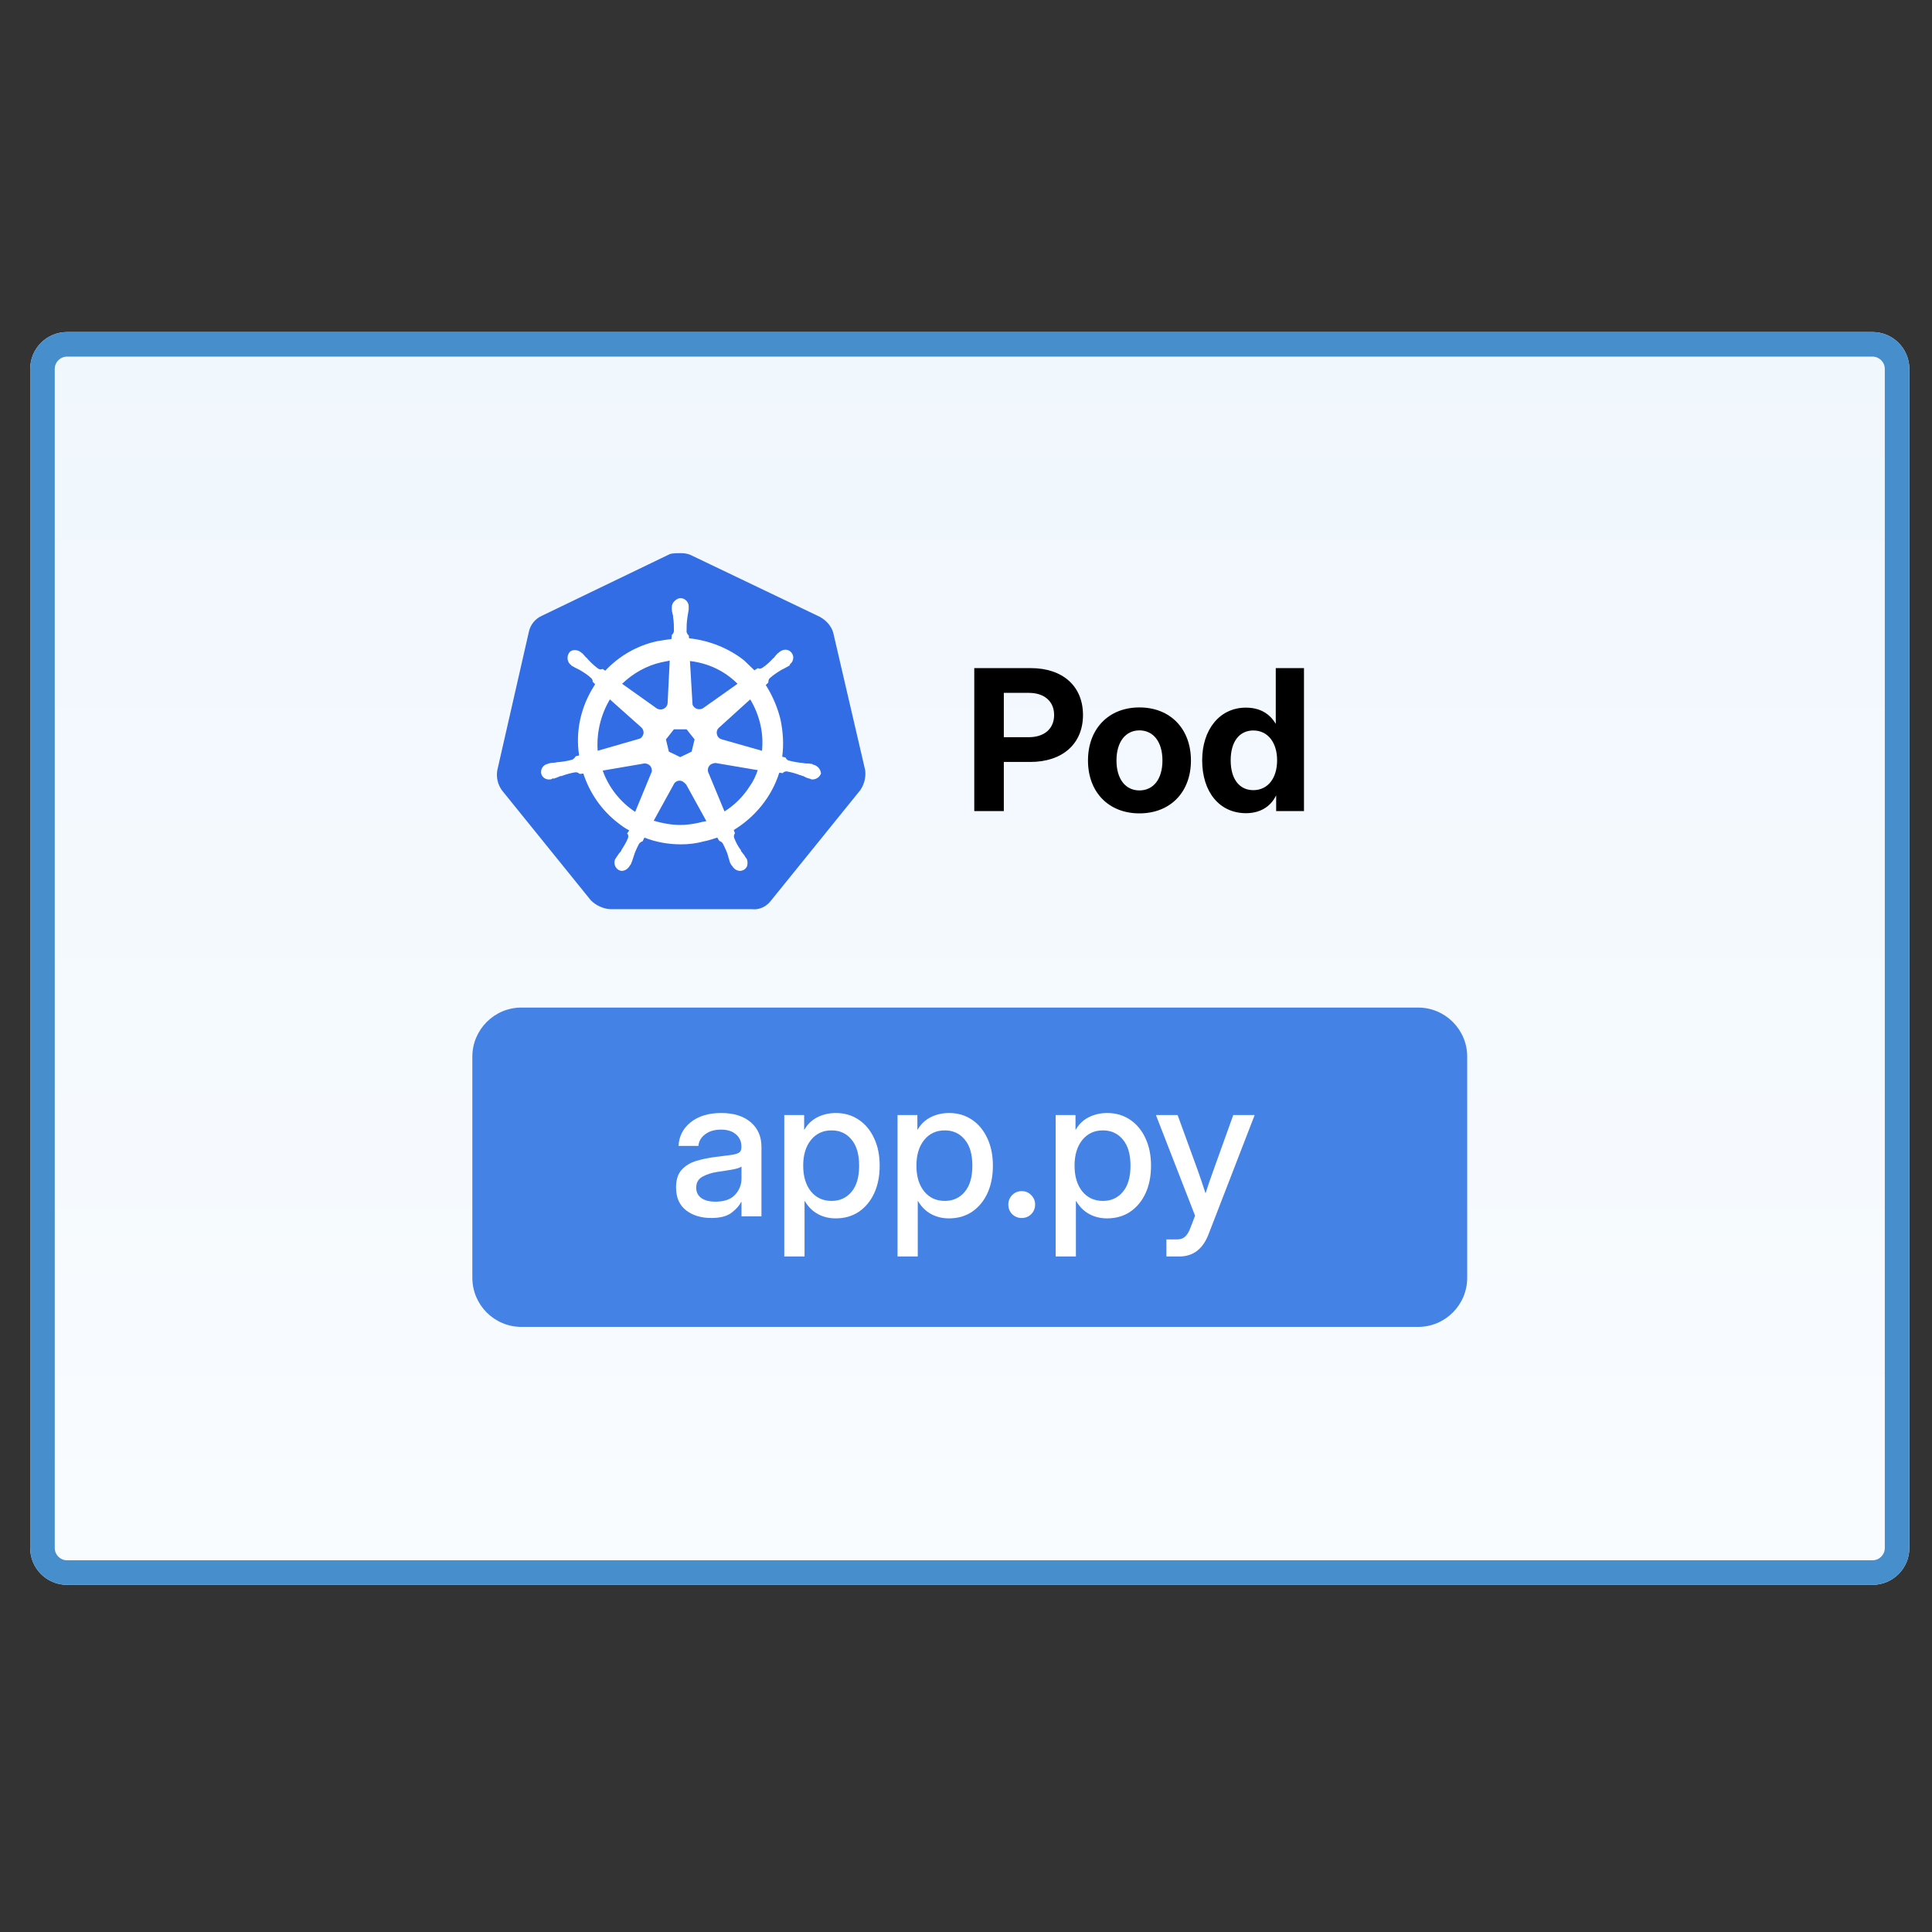 <svg width="128" height="128" viewBox="0 0 128 128" fill="none" xmlns="http://www.w3.org/2000/svg">
<rect x="0" y="0" width="128" height="128" fill="#333333" stroke="none"/>
<path d="M2 24.441C2 23.093 3.093 22 4.441 22H124.059C125.407 22 126.5 23.093 126.5 24.441V102.559C126.5 103.907 125.407 105 124.059 105H4.441C3.093 105 2 103.907 2 102.559V24.441Z" fill="url(#paint0_linear_215_10860)"/>
<path d="M124.059 103.373V105H4.441V103.373H124.059ZM124.873 102.559V24.441C124.873 23.992 124.508 23.628 124.059 23.628H4.441C3.992 23.628 3.627 23.992 3.627 24.441V102.559C3.627 103.008 3.992 103.373 4.441 103.373V105L4.316 104.997C3.026 104.931 2 103.865 2 102.559V24.441C2 23.093 3.093 22 4.441 22H124.059L124.184 22.003C125.474 22.069 126.5 23.135 126.5 24.441V102.559L126.497 102.684C126.434 103.933 125.433 104.934 124.184 104.997L124.059 105V103.373C124.508 103.373 124.873 103.008 124.873 102.559Z" fill="#478ECC"/>
<path d="M31.294 70.009C31.294 68.211 32.752 66.754 34.549 66.754H93.951C95.749 66.754 97.206 68.211 97.206 70.009V84.656C97.206 86.454 95.749 87.911 93.951 87.911H34.549C32.752 87.911 31.294 86.454 31.294 84.656V70.009Z" fill="#4482E6"/>
<path d="M77.276 83.246V82.114H78.001C78.213 82.114 78.384 82.052 78.516 81.93C78.651 81.811 78.77 81.614 78.872 81.338L79.177 80.544L76.583 73.875H78.02L79.361 77.556C79.45 77.806 79.537 78.058 79.622 78.312C79.707 78.562 79.789 78.812 79.87 79.062C79.95 78.812 80.033 78.562 80.118 78.312C80.207 78.058 80.296 77.806 80.385 77.556L81.707 73.875H83.125L80.073 81.764C79.696 82.752 79.047 83.246 78.128 83.246H77.276Z" fill="white"/>
<path d="M69.939 83.244V73.874H71.255V74.84H71.275C71.486 74.471 71.777 74.196 72.145 74.014C72.514 73.831 72.917 73.74 73.353 73.74C73.93 73.74 74.436 73.889 74.873 74.185C75.309 74.478 75.648 74.887 75.89 75.412C76.136 75.933 76.258 76.54 76.258 77.23C76.258 77.921 76.138 78.529 75.896 79.055C75.655 79.576 75.316 79.985 74.879 80.282C74.442 80.574 73.932 80.721 73.347 80.721C72.91 80.721 72.516 80.625 72.165 80.434C71.813 80.244 71.525 79.958 71.3 79.576H71.281V83.244H69.939ZM73.074 79.564C73.616 79.564 74.055 79.364 74.389 78.966C74.729 78.567 74.898 77.989 74.898 77.23C74.898 76.472 74.729 75.893 74.389 75.495C74.055 75.092 73.616 74.891 73.074 74.891C72.501 74.891 72.044 75.105 71.7 75.533C71.361 75.957 71.192 76.523 71.192 77.23C71.192 77.934 71.361 78.5 71.7 78.928C72.044 79.352 72.501 79.564 73.074 79.564Z" fill="white"/>
<path d="M67.689 80.696C67.443 80.696 67.233 80.611 67.059 80.442C66.89 80.268 66.805 80.056 66.805 79.806C66.805 79.56 66.89 79.35 67.059 79.177C67.233 79.003 67.443 78.916 67.689 78.916C67.939 78.916 68.149 79.003 68.318 79.177C68.492 79.35 68.579 79.56 68.579 79.806C68.579 80.056 68.492 80.268 68.318 80.442C68.149 80.611 67.939 80.696 67.689 80.696Z" fill="white"/>
<path d="M59.463 83.244V73.874H60.779V74.84H60.798C61.01 74.471 61.3 74.196 61.669 74.014C62.038 73.831 62.44 73.74 62.877 73.74C63.453 73.74 63.96 73.889 64.396 74.185C64.833 74.478 65.172 74.887 65.413 75.412C65.659 75.933 65.782 76.54 65.782 77.23C65.782 77.921 65.661 78.529 65.42 79.055C65.178 79.576 64.839 79.985 64.403 80.282C63.966 80.574 63.455 80.721 62.87 80.721C62.434 80.721 62.04 80.625 61.688 80.434C61.336 80.244 61.048 79.958 60.823 79.576H60.804V83.244H59.463ZM62.597 79.564C63.139 79.564 63.578 79.364 63.913 78.966C64.252 78.567 64.421 77.989 64.421 77.23C64.421 76.472 64.252 75.893 63.913 75.495C63.578 75.092 63.139 74.891 62.597 74.891C62.025 74.891 61.567 75.105 61.224 75.533C60.885 75.957 60.715 76.523 60.715 77.23C60.715 77.934 60.885 78.5 61.224 78.928C61.567 79.352 62.025 79.564 62.597 79.564Z" fill="white"/>
<path d="M51.961 83.244V73.874H53.277V74.84H53.296C53.508 74.471 53.799 74.196 54.167 74.014C54.536 73.831 54.939 73.74 55.375 73.74C55.952 73.74 56.458 73.889 56.895 74.185C57.331 74.478 57.67 74.887 57.912 75.412C58.158 75.933 58.281 76.54 58.281 77.23C58.281 77.921 58.16 78.529 57.918 79.055C57.677 79.576 57.337 79.985 56.901 80.282C56.465 80.574 55.954 80.721 55.369 80.721C54.932 80.721 54.538 80.625 54.187 80.434C53.835 80.244 53.547 79.958 53.322 79.576H53.303V83.244H51.961ZM55.096 79.564C55.638 79.564 56.077 79.364 56.411 78.966C56.751 78.567 56.92 77.989 56.92 77.23C56.92 76.472 56.751 75.893 56.411 75.495C56.077 75.092 55.638 74.891 55.096 74.891C54.523 74.891 54.066 75.105 53.722 75.533C53.383 75.957 53.214 76.523 53.214 77.23C53.214 77.934 53.383 78.5 53.722 78.928C54.066 79.352 54.523 79.564 55.096 79.564Z" fill="white"/>
<path d="M47.118 80.695C46.448 80.695 45.893 80.525 45.452 80.186C45.011 79.843 44.791 79.337 44.791 78.667C44.791 78.159 44.916 77.769 45.166 77.497C45.42 77.222 45.749 77.025 46.151 76.906C46.558 76.787 46.989 76.701 47.442 76.645C47.862 76.595 48.194 76.552 48.44 76.518C48.686 76.484 48.86 76.434 48.961 76.366C49.067 76.298 49.12 76.181 49.12 76.016V75.959C49.12 75.633 49.002 75.366 48.764 75.158C48.527 74.946 48.194 74.84 47.766 74.84C47.338 74.84 46.989 74.944 46.717 75.151C46.446 75.355 46.298 75.611 46.272 75.921H44.956C44.986 75.281 45.255 74.757 45.764 74.35C46.272 73.944 46.946 73.74 47.785 73.74C48.612 73.74 49.262 73.944 49.737 74.35C50.212 74.757 50.449 75.302 50.449 75.984V80.587H49.127V79.633H49.101C48.961 79.905 48.739 80.15 48.434 80.371C48.133 80.587 47.694 80.695 47.118 80.695ZM47.391 79.614C47.984 79.614 48.421 79.462 48.701 79.157C48.985 78.847 49.127 78.487 49.127 78.076V77.288C49.038 77.36 48.836 77.425 48.523 77.485C48.209 77.54 47.874 77.593 47.518 77.644C47.15 77.699 46.825 77.802 46.546 77.955C46.266 78.108 46.126 78.353 46.126 78.692C46.126 78.981 46.238 79.207 46.463 79.373C46.692 79.534 47.001 79.614 47.391 79.614Z" fill="white"/>
<path d="M55.198 41.895C55.058 41.448 54.724 41.085 54.305 40.862L45.791 36.786C45.568 36.674 45.317 36.647 45.093 36.647C44.87 36.647 44.619 36.647 44.395 36.702L35.882 40.806C35.672 40.902 35.487 41.045 35.342 41.224C35.196 41.404 35.094 41.614 35.043 41.839L32.949 51.024C32.907 51.256 32.913 51.495 32.966 51.725C33.019 51.955 33.117 52.172 33.256 52.364L39.146 59.65C39.481 59.985 39.956 60.209 40.43 60.236H49.81C50.313 60.292 50.787 60.069 51.094 59.65L56.985 52.364C57.26 51.974 57.38 51.496 57.32 51.024L55.198 41.895V41.895Z" fill="#326DE6"/>
<path d="M53.89 50.663C53.862 50.663 53.834 50.663 53.834 50.635C53.834 50.607 53.779 50.608 53.722 50.608C53.61 50.58 53.498 50.58 53.387 50.58C53.329 50.584 53.272 50.574 53.219 50.552H53.191C52.871 50.523 52.553 50.467 52.242 50.384C52.197 50.367 52.157 50.341 52.123 50.307C52.09 50.274 52.064 50.233 52.047 50.189L51.823 50.133C51.935 49.323 51.879 48.486 51.712 47.676C51.515 46.865 51.184 46.091 50.735 45.387L50.903 45.22V45.192C50.903 45.108 50.931 44.996 50.987 44.941C51.238 44.717 51.489 44.55 51.769 44.382L51.936 44.298C52.048 44.242 52.132 44.186 52.243 44.13C52.271 44.102 52.299 44.102 52.327 44.075C52.355 44.047 52.327 44.047 52.327 44.019C52.578 43.822 52.634 43.488 52.438 43.238C52.391 43.179 52.331 43.132 52.264 43.098C52.197 43.064 52.123 43.045 52.048 43.042C51.906 43.046 51.769 43.095 51.657 43.182V43.182L51.629 43.21C51.601 43.238 51.573 43.265 51.545 43.265C51.462 43.349 51.378 43.433 51.322 43.517C51.294 43.573 51.238 43.6 51.21 43.629C51.005 43.862 50.77 44.068 50.512 44.242C50.456 44.27 50.401 44.298 50.345 44.298C50.317 44.298 50.261 44.298 50.233 44.27H50.205L49.982 44.41C49.759 44.187 49.507 43.963 49.284 43.74C48.251 42.93 46.967 42.428 45.655 42.288L45.627 42.065V42.093C45.543 42.037 45.515 41.953 45.487 41.87C45.487 41.563 45.487 41.255 45.543 40.92V40.892C45.543 40.837 45.571 40.781 45.571 40.725C45.599 40.613 45.599 40.502 45.627 40.39V40.222C45.655 39.943 45.431 39.663 45.152 39.636C44.985 39.608 44.817 39.692 44.678 39.832C44.625 39.882 44.584 39.943 44.555 40.01C44.526 40.077 44.511 40.15 44.51 40.222V40.222V40.362C44.51 40.474 44.538 40.585 44.566 40.697C44.589 40.75 44.598 40.807 44.594 40.865V40.892C44.649 41.199 44.649 41.506 44.649 41.84C44.621 41.924 44.593 42.007 44.509 42.063V42.119L44.481 42.343C44.174 42.37 43.867 42.426 43.532 42.482C42.22 42.762 41.02 43.459 40.098 44.436L39.931 44.325H39.903C39.875 44.325 39.847 44.353 39.791 44.353C39.735 44.353 39.68 44.325 39.624 44.297C39.372 44.105 39.138 43.89 38.926 43.655V43.655C38.898 43.599 38.842 43.571 38.814 43.543C38.73 43.459 38.675 43.376 38.591 43.292C38.563 43.264 38.535 43.264 38.507 43.236L38.479 43.208C38.367 43.121 38.23 43.072 38.088 43.069C37.921 43.069 37.781 43.124 37.697 43.264C37.618 43.386 37.586 43.532 37.607 43.676C37.627 43.819 37.699 43.951 37.809 44.045C37.813 44.045 37.817 44.046 37.82 44.047C37.824 44.049 37.827 44.051 37.829 44.053C37.832 44.056 37.834 44.059 37.835 44.063C37.837 44.066 37.837 44.07 37.837 44.074C37.837 44.074 37.893 44.129 37.921 44.129C38.02 44.191 38.123 44.247 38.228 44.297L38.397 44.381C38.677 44.549 38.956 44.716 39.179 44.94C39.234 44.996 39.29 45.108 39.262 45.192V45.164L39.43 45.331C39.402 45.387 39.374 45.415 39.346 45.471C38.48 46.838 38.117 48.457 38.369 50.048L38.145 50.104C38.145 50.108 38.145 50.111 38.143 50.115C38.142 50.118 38.14 50.121 38.137 50.124C38.135 50.127 38.132 50.129 38.128 50.13C38.125 50.132 38.121 50.132 38.117 50.132C38.089 50.216 38.006 50.272 37.922 50.328C37.612 50.413 37.294 50.469 36.974 50.495V50.495C36.917 50.491 36.859 50.5 36.806 50.523C36.695 50.523 36.583 50.551 36.471 50.551C36.444 50.551 36.416 50.579 36.36 50.579C36.332 50.579 36.332 50.579 36.304 50.607C36.232 50.618 36.163 50.644 36.101 50.683C36.039 50.722 35.986 50.773 35.944 50.833C35.902 50.893 35.873 50.96 35.858 51.032C35.842 51.103 35.842 51.177 35.856 51.249V51.249C35.912 51.5 36.163 51.668 36.415 51.64C36.463 51.644 36.512 51.634 36.555 51.612V51.612C36.583 51.612 36.583 51.612 36.583 51.584C36.583 51.556 36.666 51.584 36.694 51.584C36.806 51.556 36.917 51.5 37.001 51.472C37.057 51.444 37.113 51.416 37.169 51.416H37.197C37.495 51.303 37.803 51.219 38.117 51.165H38.145C38.228 51.163 38.308 51.193 38.369 51.249C38.373 51.249 38.376 51.249 38.38 51.251C38.383 51.252 38.386 51.254 38.389 51.257C38.391 51.259 38.394 51.263 38.395 51.266C38.396 51.269 38.397 51.273 38.397 51.277V51.277L38.648 51.249C39.067 52.533 39.849 53.678 40.937 54.515C41.188 54.71 41.412 54.878 41.691 55.018L41.551 55.213C41.551 55.217 41.552 55.22 41.553 55.224C41.555 55.227 41.557 55.23 41.559 55.233C41.562 55.235 41.565 55.237 41.569 55.239C41.572 55.24 41.575 55.241 41.579 55.241C41.635 55.325 41.635 55.436 41.607 55.52C41.495 55.8 41.328 56.079 41.161 56.33V56.358C41.133 56.414 41.105 56.442 41.049 56.498C40.993 56.553 40.937 56.665 40.853 56.777C40.825 56.805 40.825 56.833 40.798 56.861C40.798 56.865 40.797 56.868 40.796 56.872C40.794 56.875 40.792 56.878 40.79 56.881C40.787 56.883 40.784 56.885 40.781 56.887C40.777 56.888 40.773 56.889 40.77 56.889C40.63 57.168 40.742 57.503 40.993 57.642C41.054 57.674 41.12 57.693 41.188 57.698C41.412 57.698 41.607 57.559 41.719 57.363C41.719 57.36 41.719 57.356 41.721 57.353C41.722 57.349 41.724 57.346 41.727 57.343C41.729 57.341 41.733 57.339 41.736 57.337C41.739 57.336 41.743 57.335 41.747 57.335C41.747 57.307 41.775 57.279 41.803 57.252C41.831 57.14 41.886 57.056 41.914 56.944L41.97 56.777C42.054 56.47 42.193 56.191 42.333 55.912C42.387 55.833 42.465 55.774 42.556 55.744C42.584 55.744 42.584 55.744 42.584 55.716L42.696 55.493C43.478 55.8 44.287 55.94 45.125 55.94C45.633 55.943 46.14 55.877 46.631 55.743C46.938 55.688 47.245 55.576 47.524 55.492L47.636 55.688C47.664 55.688 47.664 55.688 47.664 55.715C47.755 55.745 47.833 55.804 47.887 55.883C48.027 56.163 48.167 56.442 48.25 56.747V56.775L48.306 56.943C48.334 57.054 48.362 57.166 48.418 57.249C48.446 57.277 48.446 57.305 48.474 57.333C48.474 57.337 48.474 57.341 48.476 57.344C48.477 57.347 48.479 57.351 48.482 57.353C48.484 57.356 48.487 57.358 48.491 57.359C48.494 57.361 48.498 57.361 48.502 57.361V57.361C48.613 57.558 48.809 57.698 49.033 57.698C49.116 57.698 49.172 57.67 49.256 57.642C49.368 57.587 49.479 57.475 49.507 57.335C49.54 57.196 49.53 57.05 49.479 56.916V56.916C49.479 56.913 49.479 56.909 49.477 56.906C49.476 56.902 49.474 56.899 49.471 56.896C49.469 56.894 49.466 56.892 49.462 56.89C49.459 56.889 49.455 56.888 49.452 56.888C49.452 56.861 49.424 56.833 49.396 56.805C49.347 56.701 49.281 56.607 49.2 56.525C49.172 56.469 49.144 56.442 49.089 56.386V56.33C48.893 56.079 48.754 55.799 48.642 55.52C48.614 55.437 48.614 55.325 48.67 55.241C48.67 55.237 48.67 55.233 48.672 55.23C48.673 55.227 48.675 55.224 48.678 55.221C48.681 55.218 48.684 55.216 48.687 55.215C48.691 55.214 48.694 55.213 48.698 55.213V55.213L48.614 54.99C50.037 54.124 51.127 52.784 51.629 51.193L51.852 51.221C51.856 51.221 51.86 51.22 51.863 51.219C51.867 51.217 51.87 51.215 51.872 51.213C51.875 51.21 51.877 51.207 51.878 51.204C51.88 51.2 51.88 51.197 51.88 51.193C51.941 51.137 52.021 51.107 52.103 51.109H52.131C52.437 51.163 52.736 51.247 53.025 51.36H53.053C53.109 51.388 53.164 51.416 53.22 51.416C53.332 51.472 53.416 51.528 53.527 51.556C53.555 51.556 53.583 51.584 53.639 51.584C53.667 51.584 53.667 51.584 53.695 51.612C53.738 51.634 53.786 51.644 53.834 51.64C53.956 51.638 54.074 51.6 54.174 51.53C54.274 51.46 54.35 51.362 54.394 51.249C54.382 51.111 54.328 50.98 54.237 50.874C54.147 50.769 54.026 50.695 53.891 50.663H53.89ZM45.822 49.798L45.069 50.161L44.315 49.798L44.12 48.989L44.649 48.318H45.487L46.018 48.987L45.822 49.798ZM50.373 47.984C50.507 48.56 50.545 49.154 50.484 49.742L47.832 48.987C47.581 48.932 47.442 48.681 47.497 48.428C47.517 48.355 47.556 48.288 47.609 48.233L49.703 46.335C50.011 46.845 50.237 47.401 50.373 47.983V47.984ZM48.865 45.303L46.576 46.923C46.381 47.034 46.102 47.006 45.962 46.811C45.935 46.786 45.913 46.756 45.899 46.722C45.884 46.688 45.877 46.652 45.878 46.615L45.711 43.796C46.939 43.935 48.028 44.466 48.865 45.303V45.303ZM43.812 43.879L44.371 43.768L44.232 46.559C44.232 46.81 44.008 47.006 43.757 47.006C43.673 47.006 43.618 46.978 43.534 46.95L41.217 45.303C41.942 44.605 42.835 44.102 43.812 43.879V43.879ZM40.407 46.336L42.473 48.178C42.668 48.346 42.696 48.625 42.528 48.821C42.473 48.904 42.417 48.932 42.305 48.96L39.597 49.741C39.514 48.55 39.797 47.362 40.407 46.336L40.407 46.336ZM39.932 51.053L42.696 50.579C42.919 50.579 43.142 50.718 43.17 50.942C43.198 51.025 43.198 51.137 43.142 51.221L42.082 53.789C41.104 53.147 40.323 52.17 39.932 51.053ZM46.269 54.515C45.878 54.599 45.487 54.655 45.069 54.655C44.482 54.655 43.868 54.543 43.31 54.375L44.678 51.891C44.817 51.723 45.041 51.667 45.237 51.779C45.318 51.836 45.393 51.901 45.46 51.974L46.8 54.403C46.621 54.43 46.444 54.467 46.269 54.515V54.515ZM49.674 52.086C49.249 52.763 48.676 53.336 48 53.761L46.911 51.137C46.855 50.914 46.967 50.69 47.162 50.607C47.246 50.579 47.33 50.551 47.413 50.551L50.205 51.025C50.066 51.416 49.898 51.779 49.675 52.086H49.674Z" fill="white"/>
<path d="M82.553 53.876C80.798 53.876 79.647 52.477 79.647 50.373C79.647 48.313 80.823 46.883 82.54 46.883C83.411 46.883 84.085 47.226 84.517 47.951H84.523V44.264H86.392V53.736H84.549V52.706H84.543C84.155 53.488 83.436 53.876 82.553 53.876ZM83.036 52.35C83.983 52.35 84.612 51.575 84.612 50.373C84.612 49.178 83.983 48.396 83.036 48.396C82.127 48.396 81.536 49.114 81.536 50.373C81.536 51.632 82.127 52.35 83.036 52.35Z" fill="black"/>
<path d="M75.489 53.888C73.455 53.888 72.082 52.489 72.082 50.385C72.082 48.28 73.455 46.869 75.489 46.869C77.53 46.869 78.903 48.28 78.903 50.385C78.903 52.489 77.53 53.888 75.489 53.888ZM75.489 52.368C76.404 52.368 77.015 51.631 77.015 50.385C77.015 49.132 76.398 48.389 75.489 48.389C74.586 48.389 73.97 49.132 73.97 50.385C73.97 51.631 74.58 52.368 75.489 52.368Z" fill="black"/>
<path d="M64.548 53.736V44.264H68.286C70.416 44.264 71.751 45.465 71.751 47.372C71.751 49.279 70.391 50.481 68.261 50.481H66.506V53.736H64.548ZM66.506 48.841H68.159C69.195 48.841 69.838 48.275 69.838 47.372C69.838 46.47 69.195 45.904 68.159 45.904H66.506V48.841Z" fill="black"/>
<defs>
<linearGradient id="paint0_linear_215_10860" x1="64.25" y1="22" x2="64.25" y2="105" gradientUnits="userSpaceOnUse">
<stop stop-color="#F0F7FD"/>
<stop offset="1" stop-color="#F9FCFF"/>
</linearGradient>
</defs>
</svg>

